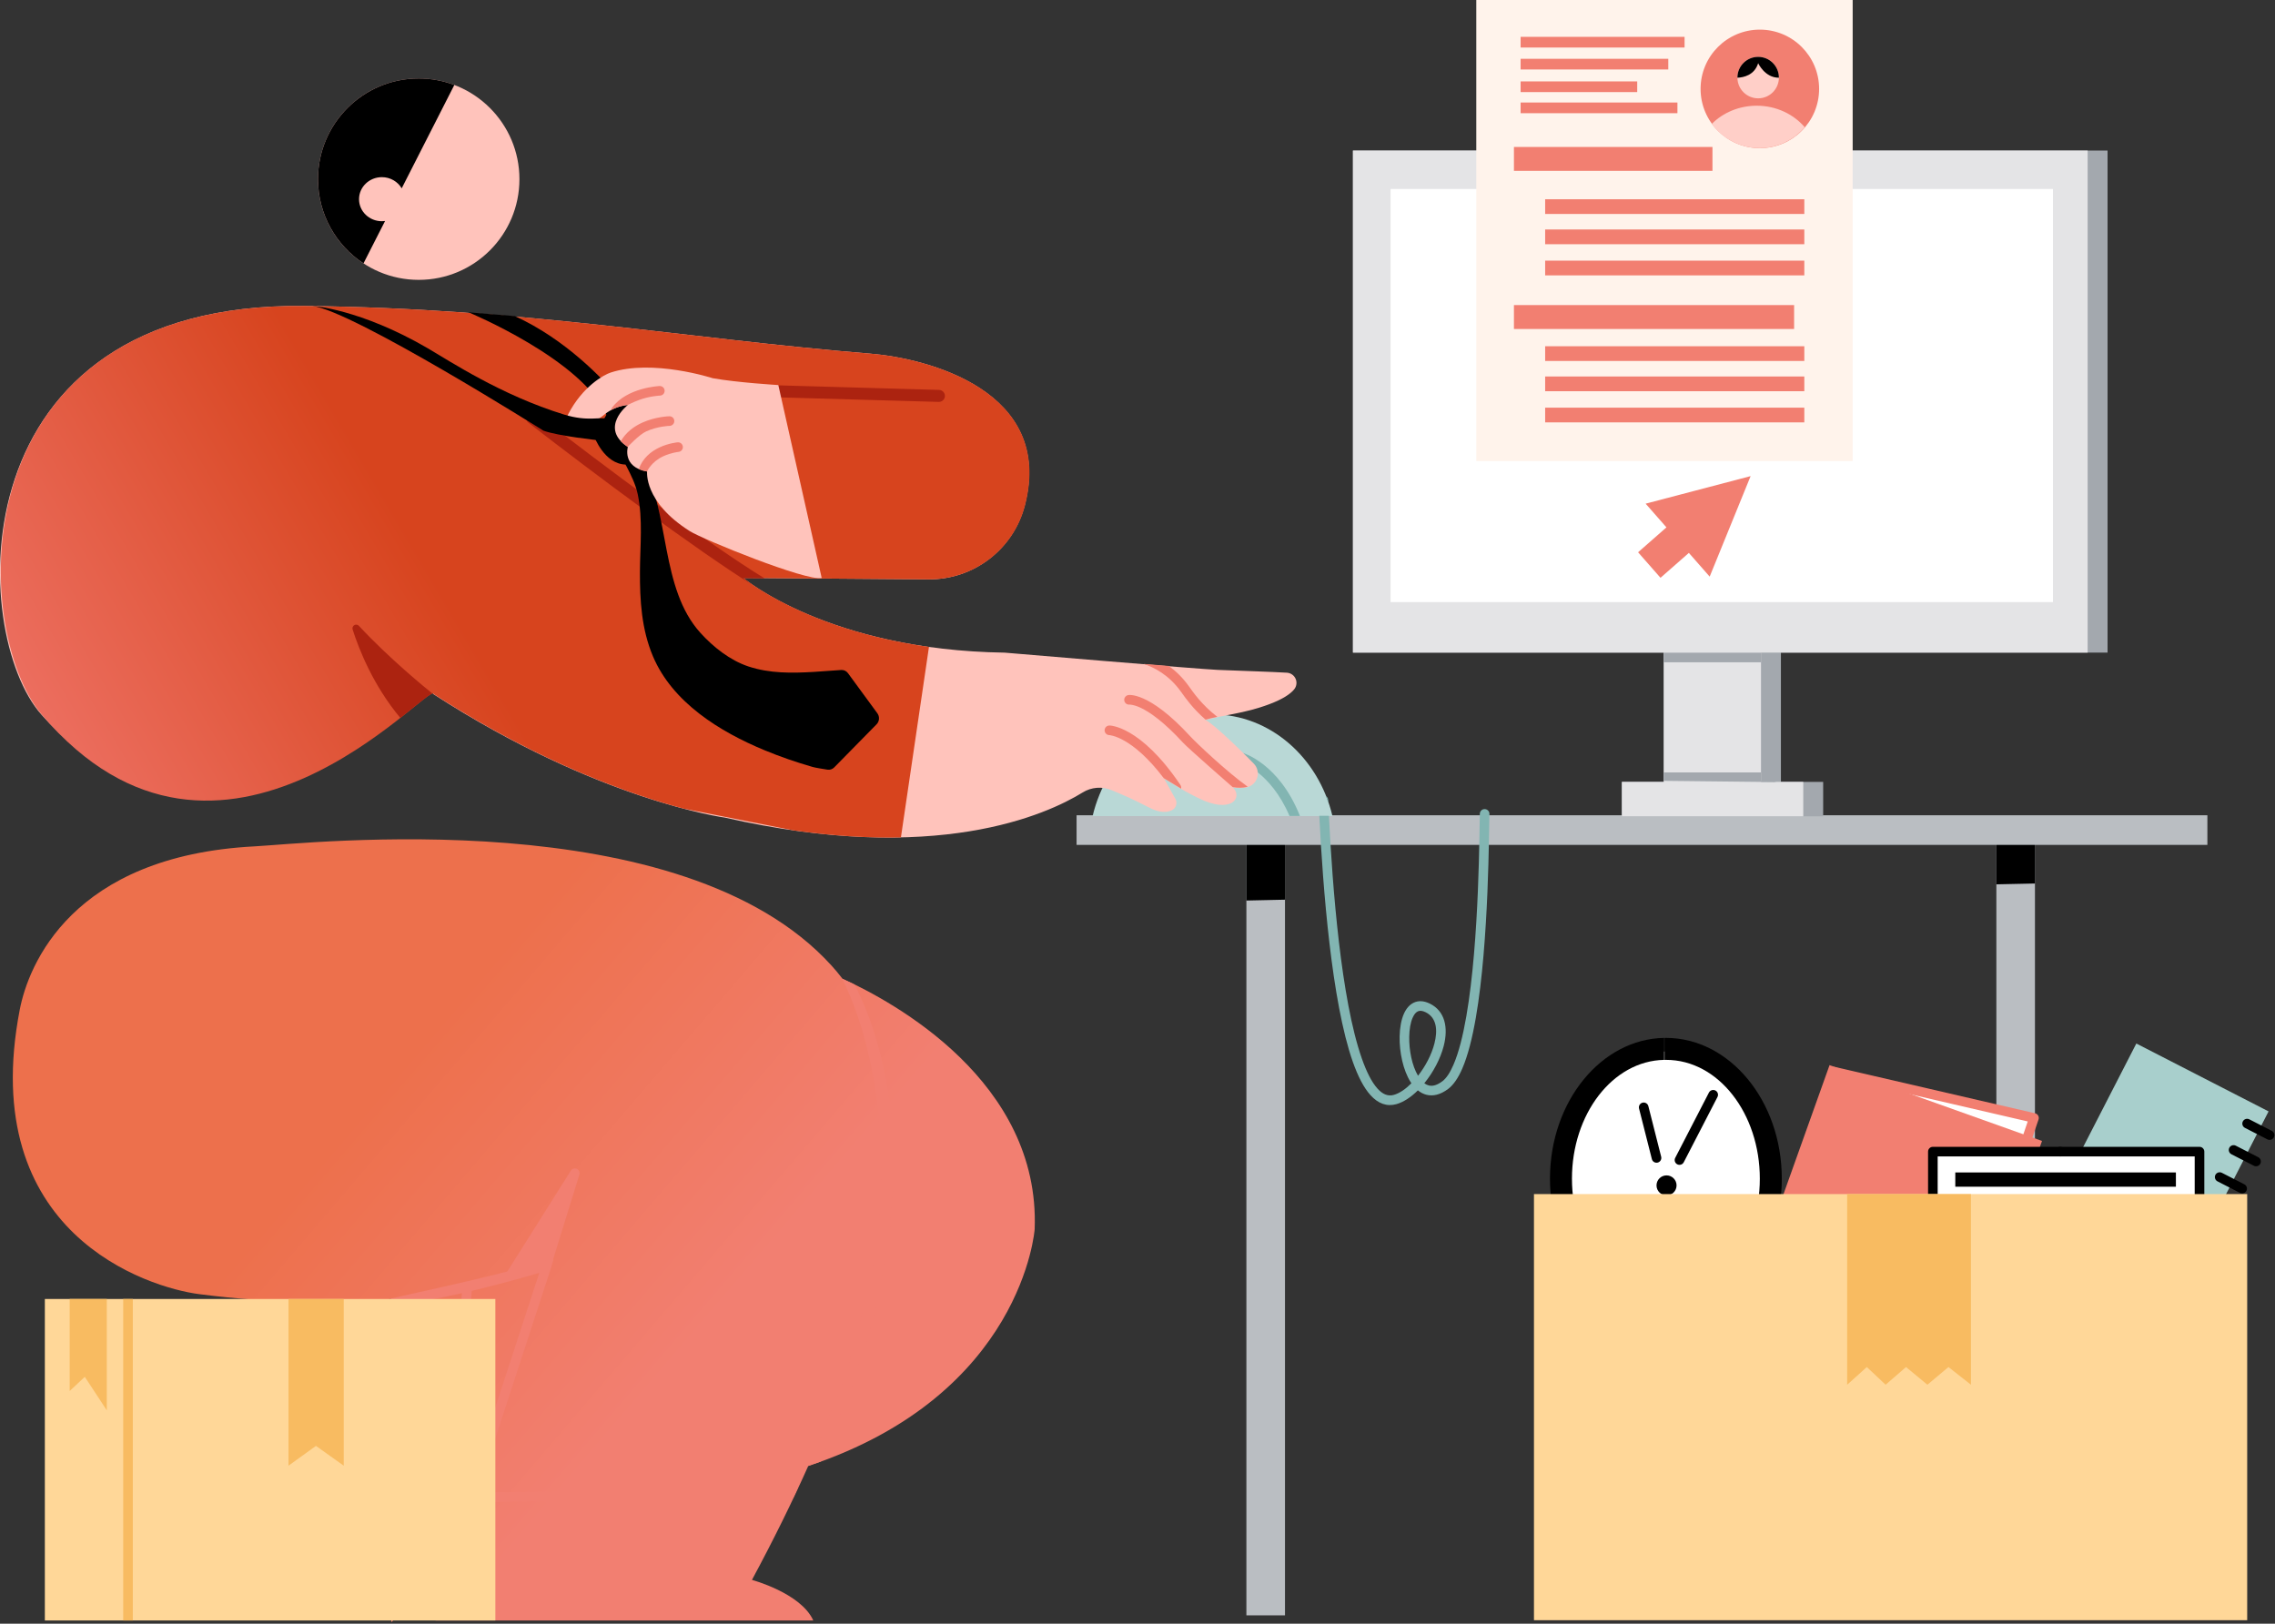 <svg width="1038" height="741" viewBox="0 0 1038 741" fill="none" xmlns="http://www.w3.org/2000/svg">
<rect x="0" y="0" width="1038" height="741" fill="#333333" stroke="none"/>
<path fill-rule="evenodd" clip-rule="evenodd" d="M586.29 737.182V379.732H568.685V737.182H586.29ZM928.474 737.182V379.732H910.868V737.182H928.474Z" fill="#BABEC2"/>
<path fill-rule="evenodd" clip-rule="evenodd" d="M586.29 410.582L568.685 410.96V379.732H586.29V410.582ZM928.474 380.878V403.196L910.868 403.574V380.817L928.474 380.878Z" fill="black"/>
<path d="M1007.15 372.057H491.203V385.573H1007.15V372.057Z" fill="#BABEC2"/>
<path fill-rule="evenodd" clip-rule="evenodd" d="M498.513 372.437C504.858 345.737 526.968 326.007 553.236 326.007C579.505 326.007 601.615 345.737 607.96 372.437H498.513Z" fill="#B9D8D6"/>
<path fill-rule="evenodd" clip-rule="evenodd" d="M588.368 372.382C579.639 351.994 565.886 347.848 565.886 347.848C564.724 347.512 564.05 346.296 564.384 345.133C564.724 343.971 565.941 343.301 567.102 343.636C567.102 343.636 583.519 348.198 593.119 372.382H588.368Z" fill="#82B5B2"/>
<path fill-rule="evenodd" clip-rule="evenodd" d="M606.335 372.294C607.963 404.815 611.837 456.032 621.371 483.106C623.47 489.062 625.809 493.813 628.522 496.81C630.736 499.265 633.168 500.449 635.947 499.665C638.626 498.909 641.393 496.953 643.979 494.355C643.859 494.18 643.744 494.005 643.629 493.824C640.242 488.542 638.451 480.251 638.599 472.985C638.675 469.013 639.338 465.347 640.56 462.613C641.645 460.18 643.196 458.432 645.092 457.56C647.064 456.651 649.475 456.602 652.325 457.982C659.333 461.374 660.856 468.969 658.736 477.281C657.229 483.166 653.914 489.391 649.864 494.355C650.495 494.827 651.174 495.172 651.908 495.358C653.717 495.813 655.76 495.205 658.095 493.446C660.029 491.994 661.662 489.374 663.147 485.95C665.596 480.3 667.514 472.558 669.043 463.747C675.108 428.815 674.939 377.439 675.196 371.335C675.245 370.13 676.27 369.187 677.481 369.236C678.687 369.291 679.629 370.316 679.574 371.521C679.317 377.664 679.465 429.352 673.361 464.498C671.761 473.703 669.728 481.791 667.169 487.692C665.317 491.966 663.141 495.139 660.73 496.953C657.032 499.731 653.7 500.328 650.84 499.61C649.443 499.259 648.127 498.575 646.927 497.605C643.782 500.717 640.374 502.969 637.141 503.884C632.747 505.123 628.768 503.627 625.267 499.747C622.259 496.416 619.568 491.183 617.234 484.563C607.574 457.122 603.596 405.16 601.946 372.294H606.335ZM646.993 490.931C650.412 486.574 653.196 481.248 654.484 476.196C656.034 470.13 655.53 464.404 650.418 461.928C649.032 461.259 647.881 461.1 646.922 461.544C645.892 462.021 645.158 463.067 644.56 464.399C643.541 466.684 643.048 469.752 642.982 473.073C642.856 479.237 644.232 486.262 646.993 490.931ZM604.949 363.286C605.546 363.653 605.963 364.299 605.996 365.056L606.05 366.277C605.705 365.269 605.338 364.266 604.949 363.286Z" fill="#82B5B2"/>
<path d="M758.994 595.532C783.561 595.532 803.477 569.641 803.477 537.703C803.477 505.764 783.561 479.874 758.994 479.874C734.427 479.874 714.511 505.764 714.511 537.703C714.511 569.641 734.427 595.532 758.994 595.532Z" fill="white"/>
<path fill-rule="evenodd" clip-rule="evenodd" d="M759.297 473.66V483.682C735.701 484.142 717.226 508.51 717.226 537.891C717.226 567.266 735.701 591.634 759.297 592.094V602.122C730.792 601.672 707.201 573.321 707.201 537.891C707.201 502.455 730.792 474.104 759.297 473.66Z" fill="black"/>
<path fill-rule="evenodd" clip-rule="evenodd" d="M759.464 473.682L760.171 473.66C788.988 473.66 812.972 502.186 812.972 537.913C812.972 573.639 788.988 602.165 760.171 602.165L759.464 602.144V592.116L760.171 592.143C784.106 592.143 802.944 567.584 802.944 537.913C802.944 508.241 784.106 483.682 760.171 483.682L759.464 483.704V473.682Z" fill="black"/>
<path fill-rule="evenodd" clip-rule="evenodd" d="M760.385 536.403C762.905 536.403 764.955 538.447 764.955 540.973C764.955 543.493 762.905 545.543 760.385 545.543C757.858 545.543 755.809 543.493 755.809 540.973C755.809 538.447 757.858 536.403 760.385 536.403ZM768.237 530.408L783.623 500.616C784.177 499.542 783.755 498.216 782.681 497.663C781.601 497.109 780.281 497.531 779.727 498.605L764.341 528.397C763.782 529.471 764.204 530.797 765.283 531.351C766.357 531.904 767.678 531.482 768.237 530.408ZM747.837 505.882L753.689 528.973C753.984 530.145 755.174 530.852 756.352 530.556C757.524 530.26 758.231 529.066 757.935 527.893L752.089 504.808C751.793 503.63 750.598 502.923 749.426 503.219C748.253 503.515 747.541 504.71 747.837 505.882Z" fill="black"/>
<path d="M1035.07 507.202L974.731 476.221L933.955 555.637L994.293 586.618L1035.07 507.202Z" fill="#A8CFCC"/>
<path fill-rule="evenodd" clip-rule="evenodd" d="M992.737 576.238L1002.98 581.493C1004.06 582.046 1005.38 581.619 1005.94 580.545C1006.49 579.466 1006.06 578.145 1004.98 577.592L994.737 572.337C993.658 571.789 992.337 572.211 991.784 573.29C991.236 574.364 991.658 575.69 992.737 576.238ZM999.077 563.871L1009.33 569.12C1010.4 569.674 1011.73 569.246 1012.28 568.172C1012.83 567.098 1012.4 565.772 1011.33 565.224L1001.08 559.97C1000 559.416 998.682 559.843 998.129 560.917C997.576 561.991 998.003 563.317 999.077 563.871ZM1005.42 551.498L1015.67 556.753C1016.75 557.301 1018.07 556.879 1018.62 555.8C1019.18 554.726 1018.75 553.405 1017.67 552.852L1007.42 547.597C1006.34 547.043 1005.02 547.471 1004.47 548.545C1003.92 549.624 1004.35 550.945 1005.42 551.498ZM1011.77 539.126L1022.01 544.38C1023.09 544.934 1024.41 544.506 1024.96 543.427C1025.52 542.353 1025.09 541.032 1024.01 540.479L1013.76 535.224C1012.69 534.671 1011.37 535.098 1010.81 536.172C1010.26 537.252 1010.69 538.572 1011.77 539.126ZM1018.11 526.753L1028.36 532.008C1029.43 532.561 1030.75 532.134 1031.31 531.054C1031.86 529.98 1031.43 528.66 1030.36 528.106L1020.11 522.851C1019.03 522.298 1017.71 522.725 1017.16 523.799C1016.61 524.879 1017.03 526.199 1018.11 526.753ZM1024.28 514.714L1034.53 519.969C1035.6 520.523 1036.92 520.095 1037.48 519.021C1038.03 517.947 1037.6 516.621 1036.53 516.073L1026.28 510.818C1025.2 510.265 1023.88 510.692 1023.33 511.766C1022.78 512.84 1023.2 514.166 1024.28 514.714Z" fill="black"/>
<path fill-rule="evenodd" clip-rule="evenodd" d="M836.722 488.997L929.653 511.051L924.708 524.908L836.722 488.997Z" fill="white"/>
<path d="M931.699 520.685L834.756 486.089L790.761 609.371L887.704 643.966L931.699 520.685Z" fill="#F27F71"/>
<path fill-rule="evenodd" clip-rule="evenodd" d="M925.182 511.788L836.09 491.152C834.912 490.878 834.178 489.7 834.446 488.516C834.72 487.338 835.899 486.604 837.077 486.878L928.53 508.061C929.132 508.204 929.647 508.593 929.949 509.13C930.25 509.673 930.31 510.314 930.108 510.905L925.121 525.58C924.732 526.725 923.488 527.338 922.343 526.949C921.198 526.56 920.584 525.311 920.973 524.166L925.182 511.788Z" fill="#F27F71"/>
<path d="M1003.66 525.558H881.9V671.077H1003.66V525.558Z" fill="white"/>
<path fill-rule="evenodd" clip-rule="evenodd" d="M992.783 654.366H892.13V660.875H992.783V654.366ZM992.783 642.437H892.13V648.946H992.783V642.437ZM992.783 630.508H892.13V637.018H992.783V630.508ZM992.783 618.579H892.13V625.089H992.783V618.579ZM992.783 606.65H892.13V613.16H992.783V606.65ZM992.783 594.721H892.13V601.231H992.783V594.721ZM992.783 582.793H892.13V589.302H992.783V582.793ZM992.783 570.864H892.13V577.373H992.783V570.864ZM992.783 558.935H892.13V565.444H992.783V558.935ZM992.783 547.006H892.13V553.516H992.783V547.006ZM992.783 535.061H892.13V541.57H992.783V535.061Z" fill="black"/>
<path fill-rule="evenodd" clip-rule="evenodd" d="M884.091 668.884H943.203C944.409 668.884 945.395 669.865 945.395 671.076C945.395 672.287 944.409 673.268 943.203 673.268H881.899C880.688 673.268 879.707 672.287 879.707 671.076V525.557C879.707 524.346 880.688 523.365 881.899 523.365H940.108C941.313 523.365 942.299 524.346 942.299 525.557C942.299 526.768 941.313 527.749 940.108 527.749H884.091V668.884Z" fill="black"/>
<path fill-rule="evenodd" clip-rule="evenodd" d="M1001.36 527.749H940.01C938.799 527.749 937.818 526.768 937.818 525.557C937.818 524.346 938.799 523.365 940.01 523.365H1003.56C1004.77 523.365 1005.75 524.346 1005.75 525.557V671.076C1005.75 672.287 1004.77 673.268 1003.56 673.268H943.106C941.895 673.268 940.914 672.287 940.914 671.076C940.914 669.865 941.895 668.884 943.106 668.884H1001.36V527.749Z" fill="black"/>
<path d="M1025.31 544.932H699.892V739.398H1025.31V544.932Z" fill="#FFD798"/>
<path fill-rule="evenodd" clip-rule="evenodd" d="M899.271 544.932V631.935L889.013 623.864L879.402 631.935L869.649 623.864L860.334 631.935L851.769 623.864L842.794 631.935V544.932H899.271Z" fill="#F8BB61"/>
<path d="M191.046 127.719C216.425 127.719 236.998 107.146 236.998 81.768C236.998 56.39 216.425 35.817 191.046 35.817C165.668 35.817 145.095 56.39 145.095 81.768C145.095 107.146 165.668 127.719 191.046 127.719Z" fill="#FFC3BB"/>
<path fill-rule="evenodd" clip-rule="evenodd" d="M165.848 120.191C153.351 111.973 145.095 97.827 145.095 81.768C145.095 56.407 165.686 35.817 191.047 35.817C196.765 35.817 202.242 36.864 207.296 38.778L183.285 85.941C181.493 82.9 178.106 80.847 174.226 80.847C168.478 80.847 163.812 85.352 163.812 90.901C163.812 96.449 168.478 100.955 174.226 100.955C174.724 100.955 175.214 100.921 175.692 100.855L165.848 120.191Z" fill="black"/>
<path fill-rule="evenodd" clip-rule="evenodd" d="M178.548 592.817C154.797 594.91 125.444 595.03 90.944 590.608C67.506 587.606 -10.751 563.014 9.016 460.761C12.923 440.547 32.591 390.59 116.188 386.245C140.586 384.974 311.079 365.357 379.381 440.64C380.718 442.119 382.444 444.092 384.384 446.64C407.578 457.166 474.642 493.506 472.083 560.937C472.083 560.937 466.784 636.466 368.767 669.025C361.523 685.25 353.019 702.565 343.085 721.004C343.085 721.004 365.419 726.977 371.079 739.53H198.742L209.058 706.878L198.339 709.409C198.237 720.763 187.612 732.094 178.548 740.27V592.817Z" fill="url(#paint0_linear)"/>
<path fill-rule="evenodd" clip-rule="evenodd" d="M201.378 708.881L210.906 588.245C211.002 587.039 212.057 586.141 213.263 586.234C214.47 586.327 215.371 587.384 215.276 588.59L205.86 707.824L201.378 708.881Z" fill="#F27F71"/>
<path fill-rule="evenodd" clip-rule="evenodd" d="M230.251 582.221L251.306 578.144C251.306 578.144 259.042 553.18 264.349 536.045C264.672 535.004 264.173 533.886 263.184 533.432C262.196 532.977 261.023 533.328 260.444 534.248C248.948 552.517 230.251 582.221 230.251 582.221Z" fill="#F27F71"/>
<path fill-rule="evenodd" clip-rule="evenodd" d="M178.394 592.814C173.097 593.279 220.937 583.909 248.809 575.531C250.552 575.005 252.548 574.709 252.548 574.709C252.548 574.709 251.765 577.537 251.512 578.309L217.926 681.138L363.994 679.154C363.309 680.617 362.618 682.086 361.917 683.565L216.839 685.538C216.722 685.538 216.608 685.527 216.496 685.51L208.904 706.875L204.572 707.9L246.055 580.901C224.149 587.257 202.004 592.792 178.394 596.244V592.814ZM368.69 668.995C433.907 530.479 383.013 445.037 384.23 446.637C385.906 447.398 387.819 448.297 389.923 449.333C403.408 475.58 428.729 549.01 374.46 666.99C372.58 667.675 370.651 668.343 368.69 668.995Z" fill="#F27F71"/>
<path fill-rule="evenodd" clip-rule="evenodd" d="M138.816 139.627C240.203 140.709 312.554 154.534 397.124 161.401C422.675 163.477 481.218 178.128 467.525 230.726C462.33 250.683 444.237 264.556 423.618 264.396C387.891 264.12 339.091 263.743 339.091 263.743C339.091 263.743 377.798 296.672 458.385 297.84C458.385 297.84 547.224 305.371 555.553 305.708C570.271 306.304 579.077 306.532 587.153 306.994C588.89 307.097 590.425 308.16 591.132 309.749C591.838 311.339 591.603 313.19 590.518 314.549C588.841 316.636 585.466 318.993 579.126 321.379C567.553 325.734 558.496 326.113 549.597 328.733C550.265 327.246 564.046 340.225 572.118 348.558C573.723 350.239 574.298 352.652 573.63 354.877C572.956 357.101 571.137 358.792 568.868 359.301C567.126 359.697 565.022 359.785 562.507 359.337C567.296 364.008 561.701 371.75 546.632 364.145C542.676 362.15 541.312 361.597 531.136 355.308C531.136 355.308 534.386 361.147 536.293 364.577C536.797 365.487 536.906 366.567 536.583 367.558C536.265 368.55 535.547 369.367 534.605 369.81C532.512 370.786 529.208 371.098 524.298 368.528C516.835 364.632 511.761 362.49 507.103 360.572C502.807 358.804 497.925 359.206 493.98 361.651C477.711 371.695 426.905 395.071 330.696 373.115C330.696 373.115 273.056 365.493 197.687 316.729C195.682 308.786 101.993 419.318 18.886 326.104C-13.848 289.388 -20.619 137.926 138.816 139.627Z" fill="#FFC3BB"/>
<path fill-rule="evenodd" clip-rule="evenodd" d="M531.174 355.384C516.5 335.917 506.149 335.476 506.149 335.476C504.943 335.457 503.974 334.459 503.995 333.25C504.012 332.04 505.009 331.074 506.22 331.093C506.22 331.093 520.209 330.986 538.566 358.211C538.911 358.729 539.009 359.343 538.889 359.907C537.009 358.81 534.549 357.326 531.048 355.164L531.174 355.384ZM562.418 359.193C562.582 359.355 542.347 341.724 539.804 338.957C531.146 329.526 524.812 325.113 520.615 323.088C517.475 321.573 515.491 321.543 515.415 321.542C515.442 321.539 515.47 321.536 515.491 321.531L515.415 321.542C514.253 321.693 513.168 320.892 512.976 319.724C512.779 318.531 513.59 317.402 514.785 317.206C514.785 317.206 524.007 315.277 543.037 335.992C545.864 339.073 559.695 352.174 569.278 359.025C569.114 359.075 568.95 359.119 568.78 359.157C567.037 359.553 564.933 359.641 562.418 359.193ZM521.744 302.982C525.766 303.31 529.645 303.624 533.256 303.913C536.368 306.138 539.557 309.14 542.445 313.188C544.456 316.007 548.385 321.731 555.404 327.124C553.607 327.508 551.832 327.926 550.067 328.427C544.215 323.362 540.757 318.368 538.878 315.733C533.229 307.813 526.292 304.422 521.744 302.982Z" fill="#F27F71"/>
<path fill-rule="evenodd" clip-rule="evenodd" d="M312.089 369.071C289.187 363.038 247.333 348.758 197.831 316.729C196.923 310.014 100.746 422.638 19.029 326.104C-13.205 288.025 -20.476 137.926 138.959 139.627C240.347 140.709 312.697 154.534 397.267 161.402C422.818 163.477 481.361 178.128 467.668 230.727C462.474 250.683 444.38 264.556 423.761 264.396C388.034 264.12 339.234 263.743 339.234 263.743C339.234 263.743 366.807 287.2 423.854 295.22L411.054 382.161C396.632 382.468 380.303 381.58 361.974 378.939C346.878 375.942 329.568 372.512 312.089 369.071Z" fill="url(#paint1_linear)"/>
<path fill-rule="evenodd" clip-rule="evenodd" d="M182.676 327.655C170.255 312.778 163.78 296.333 160.875 287.229C160.66 286.467 160.999 285.656 161.693 285.274C162.386 284.891 163.253 285.037 163.783 285.625C177.572 300.522 194.673 314.397 197.361 316.553C195.981 316.642 190.775 321.273 182.676 327.655ZM339.202 263.918L339.208 263.924L339.23 263.942L339.268 263.974L339.29 263.991L339.306 264.008L339.334 264.03L339.378 264.063L339.416 264.094L339.449 264.122L339.476 264.145L339.514 264.176L339.58 264.226L339.63 264.268L339.657 264.288L339.69 264.312L339.788 264.39L339.854 264.443L339.871 264.458L339.893 264.472L340.057 264.602L340.117 264.648L340.123 264.652C340.21 264.72 340.304 264.792 340.402 264.868L340.424 264.881L340.517 264.952L340.687 265.082L340.725 265.11C340.813 265.177 340.912 265.246 341.005 265.318L341.021 265.327L341.038 265.341C341.262 265.506 341.504 265.683 341.761 265.871L341.81 265.904L341.92 265.985L341.98 266.026L341.997 266.04L342.046 266.075L342.145 266.143L342.194 266.18L342.227 266.203L342.298 266.252L342.375 266.309L342.419 266.338L342.462 266.371L342.556 266.435L342.621 266.48L342.649 266.501L342.709 266.541L342.824 266.623L342.873 266.657L342.89 266.668L342.95 266.711L343.104 266.817L343.136 266.84C317.427 250.692 271.476 216.488 241.203 192.996C240.009 192.069 239.791 190.346 240.719 189.152C241.646 187.957 243.368 187.74 244.563 188.667C275.869 212.962 324.04 248.821 348.83 263.932L339.125 263.857L339.186 263.909L339.202 263.918ZM352.846 181.273L428.315 183.415C429.822 183.458 431.088 182.266 431.132 180.754C431.17 179.243 429.981 177.981 428.469 177.938L353 175.796C351.487 175.753 350.227 176.945 350.183 178.457C350.139 179.968 351.334 181.23 352.846 181.273Z" fill="#AC2310"/>
<path fill-rule="evenodd" clip-rule="evenodd" d="M276.661 189.305C265.627 164.019 213.805 142.537 213.805 142.537L234.821 144.235C258.192 154.855 275.443 173.316 282.228 181.363C284.815 181.71 291.252 182.691 291.357 183.878C291.489 185.364 292.386 210.315 292.386 210.315C292.304 210.356 292.222 210.396 292.141 210.435L292.866 210.482C305.812 234.443 301.101 268.406 319.58 288.819C325.433 295.282 333.087 301.356 341.46 304.137C351.186 307.368 361.285 307.22 371.378 306.627C374.047 306.47 380.529 305.998 383.789 305.757C385 305.669 386.167 306.209 386.885 307.188C389.68 311.002 396.83 320.769 400.31 325.516C401.439 327.055 401.285 329.185 399.948 330.546C395.154 335.427 384.293 346.485 380.6 350.239C379.8 351.054 378.655 351.428 377.526 351.241C375.389 350.913 371.986 350.36 370.71 349.992C363.285 347.847 355.964 345.333 348.825 342.374C328.397 333.911 306.799 320.572 297.904 299.483C292.708 287.165 291.922 274.017 291.979 260.829C292.028 249.202 293.388 236.968 290.961 225.491C290.017 221.028 287.92 216.847 285.851 212.817C285.803 212.724 285.612 212.413 285.37 212.008C275.629 211.659 271.128 199.22 271.128 199.22L276.661 189.305Z" fill="black"/>
<path fill-rule="evenodd" clip-rule="evenodd" d="M374.911 263.778L355.124 175.725C355.124 175.725 336.33 174.607 325.173 172.596C325.173 172.596 297.807 163.697 278.595 170.029C275.472 171.058 265.826 176.337 259.256 189.018C256.512 194.313 265.555 197.751 275.981 189.018C278.113 187.233 282.206 185.163 286.465 184.807C286.465 184.807 273.163 195.216 286.465 203.951C286.465 203.951 283.736 213.221 295.265 215.152C295.265 215.152 293.55 229.012 314.708 242.378C320.768 246.209 367.82 265.316 374.911 263.778Z" fill="#FFC3BB"/>
<path fill-rule="evenodd" clip-rule="evenodd" d="M291.444 214.107C293.202 209.036 297.071 206.006 300.803 204.234C305.119 202.183 309.205 201.858 309.205 201.858C310.411 201.759 311.468 202.657 311.567 203.862C311.666 205.068 310.767 206.128 309.561 206.227C309.561 206.227 306.245 206.565 302.684 208.193C297.131 210.733 295.199 215.171 295.199 215.171C293.726 214.924 292.486 214.558 291.444 214.107ZM283.226 201.375C285.608 197.239 289.31 194.565 293.059 192.868C299.208 190.085 305.423 189.967 305.423 189.967C306.633 189.943 307.634 190.905 307.658 192.115C307.683 193.325 306.72 194.326 305.511 194.35C305.511 194.35 300.162 194.464 294.867 196.862C291.502 198.384 286.399 203.97 286.399 203.97C285.1 203.117 284.055 202.249 283.226 201.375ZM278.86 187.11C278.9 186.739 279.035 186.372 279.271 186.05C286.069 176.761 300.983 176.162 300.983 176.162C302.193 176.123 303.206 177.072 303.246 178.281C303.285 179.49 302.336 180.504 301.126 180.543C301.126 180.543 296.507 180.702 291.549 182.543C288.72 183.595 286.399 184.826 286.399 184.826C283.658 185.054 280.986 185.994 278.86 187.11Z" fill="#F27F71"/>
<path fill-rule="evenodd" clip-rule="evenodd" d="M142.537 139.613C142.537 139.613 164.231 140.886 195.337 159.031C205.018 164.678 228.688 180.382 257.42 189.201C268.333 192.55 273.626 190.065 277.31 191.17L273.211 200.942C273.211 200.942 254.861 199.038 247.957 196.546C247.957 196.546 161.131 141.887 142.537 139.613Z" fill="black"/>
<path d="M226.013 592.806H20.467V739.525H226.013V592.806Z" fill="#FFD798"/>
<path fill-rule="evenodd" clip-rule="evenodd" d="M60.603 739.531H56.219V592.806H60.603V739.531ZM156.844 592.806V668.889L144.16 659.848L131.628 668.889V592.806H156.844ZM48.729 592.806V643.629L38.689 628.335L31.796 634.801V592.806H48.729Z" fill="#F8BB61"/>
<path fill-rule="evenodd" clip-rule="evenodd" d="M759.119 297.827H617.293V68.71H961.598V297.827H812.566V356.823H831.843V372.532H740.001V356.823H759.119V297.827Z" fill="#A3A8AE"/>
<path fill-rule="evenodd" clip-rule="evenodd" d="M952.513 68.71V297.827H803.481V356.823H822.758V372.532H740.001V356.823H759.119V297.827H617.293V68.71H952.513Z" fill="#E4E4E6"/>
<path d="M936.683 86.253H634.471V274.774H936.683V86.253Z" fill="white"/>
<path fill-rule="evenodd" clip-rule="evenodd" d="M803.461 356.35H810.88C810.491 356.692 809.982 356.899 809.428 356.899L759.099 356.35V352.516H803.461V356.35ZM803.461 302.249H759.099V297.865H803.461V302.249Z" fill="#A3A8AE"/>
<path d="M845.306 0H673.577V210.404H845.306V0Z" fill="#FFF3EB"/>
<path d="M802.953 67.608C817.888 67.608 829.996 55.5 829.996 40.565C829.996 25.63 817.888 13.523 802.953 13.523C788.018 13.523 775.911 25.63 775.911 40.565C775.911 55.5 788.018 67.608 802.953 67.608Z" fill="#F27F71"/>
<path fill-rule="evenodd" clip-rule="evenodd" d="M781.027 56.535C786.14 51.437 793.433 48.243 801.532 48.243C810.403 48.243 818.321 52.081 823.444 58.061C818.485 63.894 811.088 67.597 802.841 67.597C793.888 67.597 785.953 63.241 781.027 56.535Z" fill="#FFCFC8"/>
<path d="M802.186 44.876C807.413 44.876 811.65 40.639 811.65 35.413C811.65 30.186 807.413 25.949 802.186 25.949C796.96 25.949 792.723 30.186 792.723 35.413C792.723 40.639 796.96 44.876 802.186 44.876Z" fill="#FFCFC8"/>
<path fill-rule="evenodd" clip-rule="evenodd" d="M792.723 35.472V35.413C792.723 30.19 796.964 25.949 802.186 25.949C807.408 25.949 811.649 30.19 811.649 35.413V35.465C805.232 35.521 802.186 28.845 802.186 28.845C800.487 34.326 795.528 35.349 792.723 35.472Z" fill="black"/>
<path fill-rule="evenodd" clip-rule="evenodd" d="M823.243 186.038H704.996V192.757H823.243V186.038ZM823.243 171.817H704.996V178.535H823.243V171.817ZM823.243 158.015H704.996V164.733H823.243V158.015ZM818.586 139.227H690.754V150.14H818.586V139.227ZM823.243 118.952H704.996V125.67H823.243V118.952ZM823.243 104.73H704.996V111.449H823.243V104.73ZM823.243 90.928H704.996V97.647H823.243V90.928ZM781.336 67.067H690.754V77.979H781.336V67.067ZM765.352 46.782H693.801V51.659H765.352V46.782ZM747.001 37.155H693.801V42.032H747.001V37.155ZM761.182 26.831H693.801V31.708H761.182V26.831ZM768.607 16.812H693.801V21.689H768.607V16.812Z" fill="#F27F71"/>
<path fill-rule="evenodd" clip-rule="evenodd" d="M757.625 263.686L747.398 252.035L760.342 240.672L750.846 229.853L798.745 217.277L780.067 263.142L770.57 252.323L757.625 263.686Z" fill="#F27F71"/>
<defs>
<linearGradient id="paint0_linear" x1="219.884" y1="443.297" x2="358.5" y2="562" gradientUnits="userSpaceOnUse">
<stop stop-color="#ED704C"/>
<stop offset="1" stop-color="#F27F71"/>
</linearGradient>
<linearGradient id="paint1_linear" x1="143.096" y1="169.82" x2="-136.389" y2="333.785" gradientUnits="userSpaceOnUse">
<stop stop-color="#D7441E"/>
<stop offset="0.58" stop-color="#EC6E5F"/>
<stop offset="0.8" stop-color="#E04B39"/>
<stop offset="1" stop-color="#D52914"/>
</linearGradient>
</defs>
</svg>
